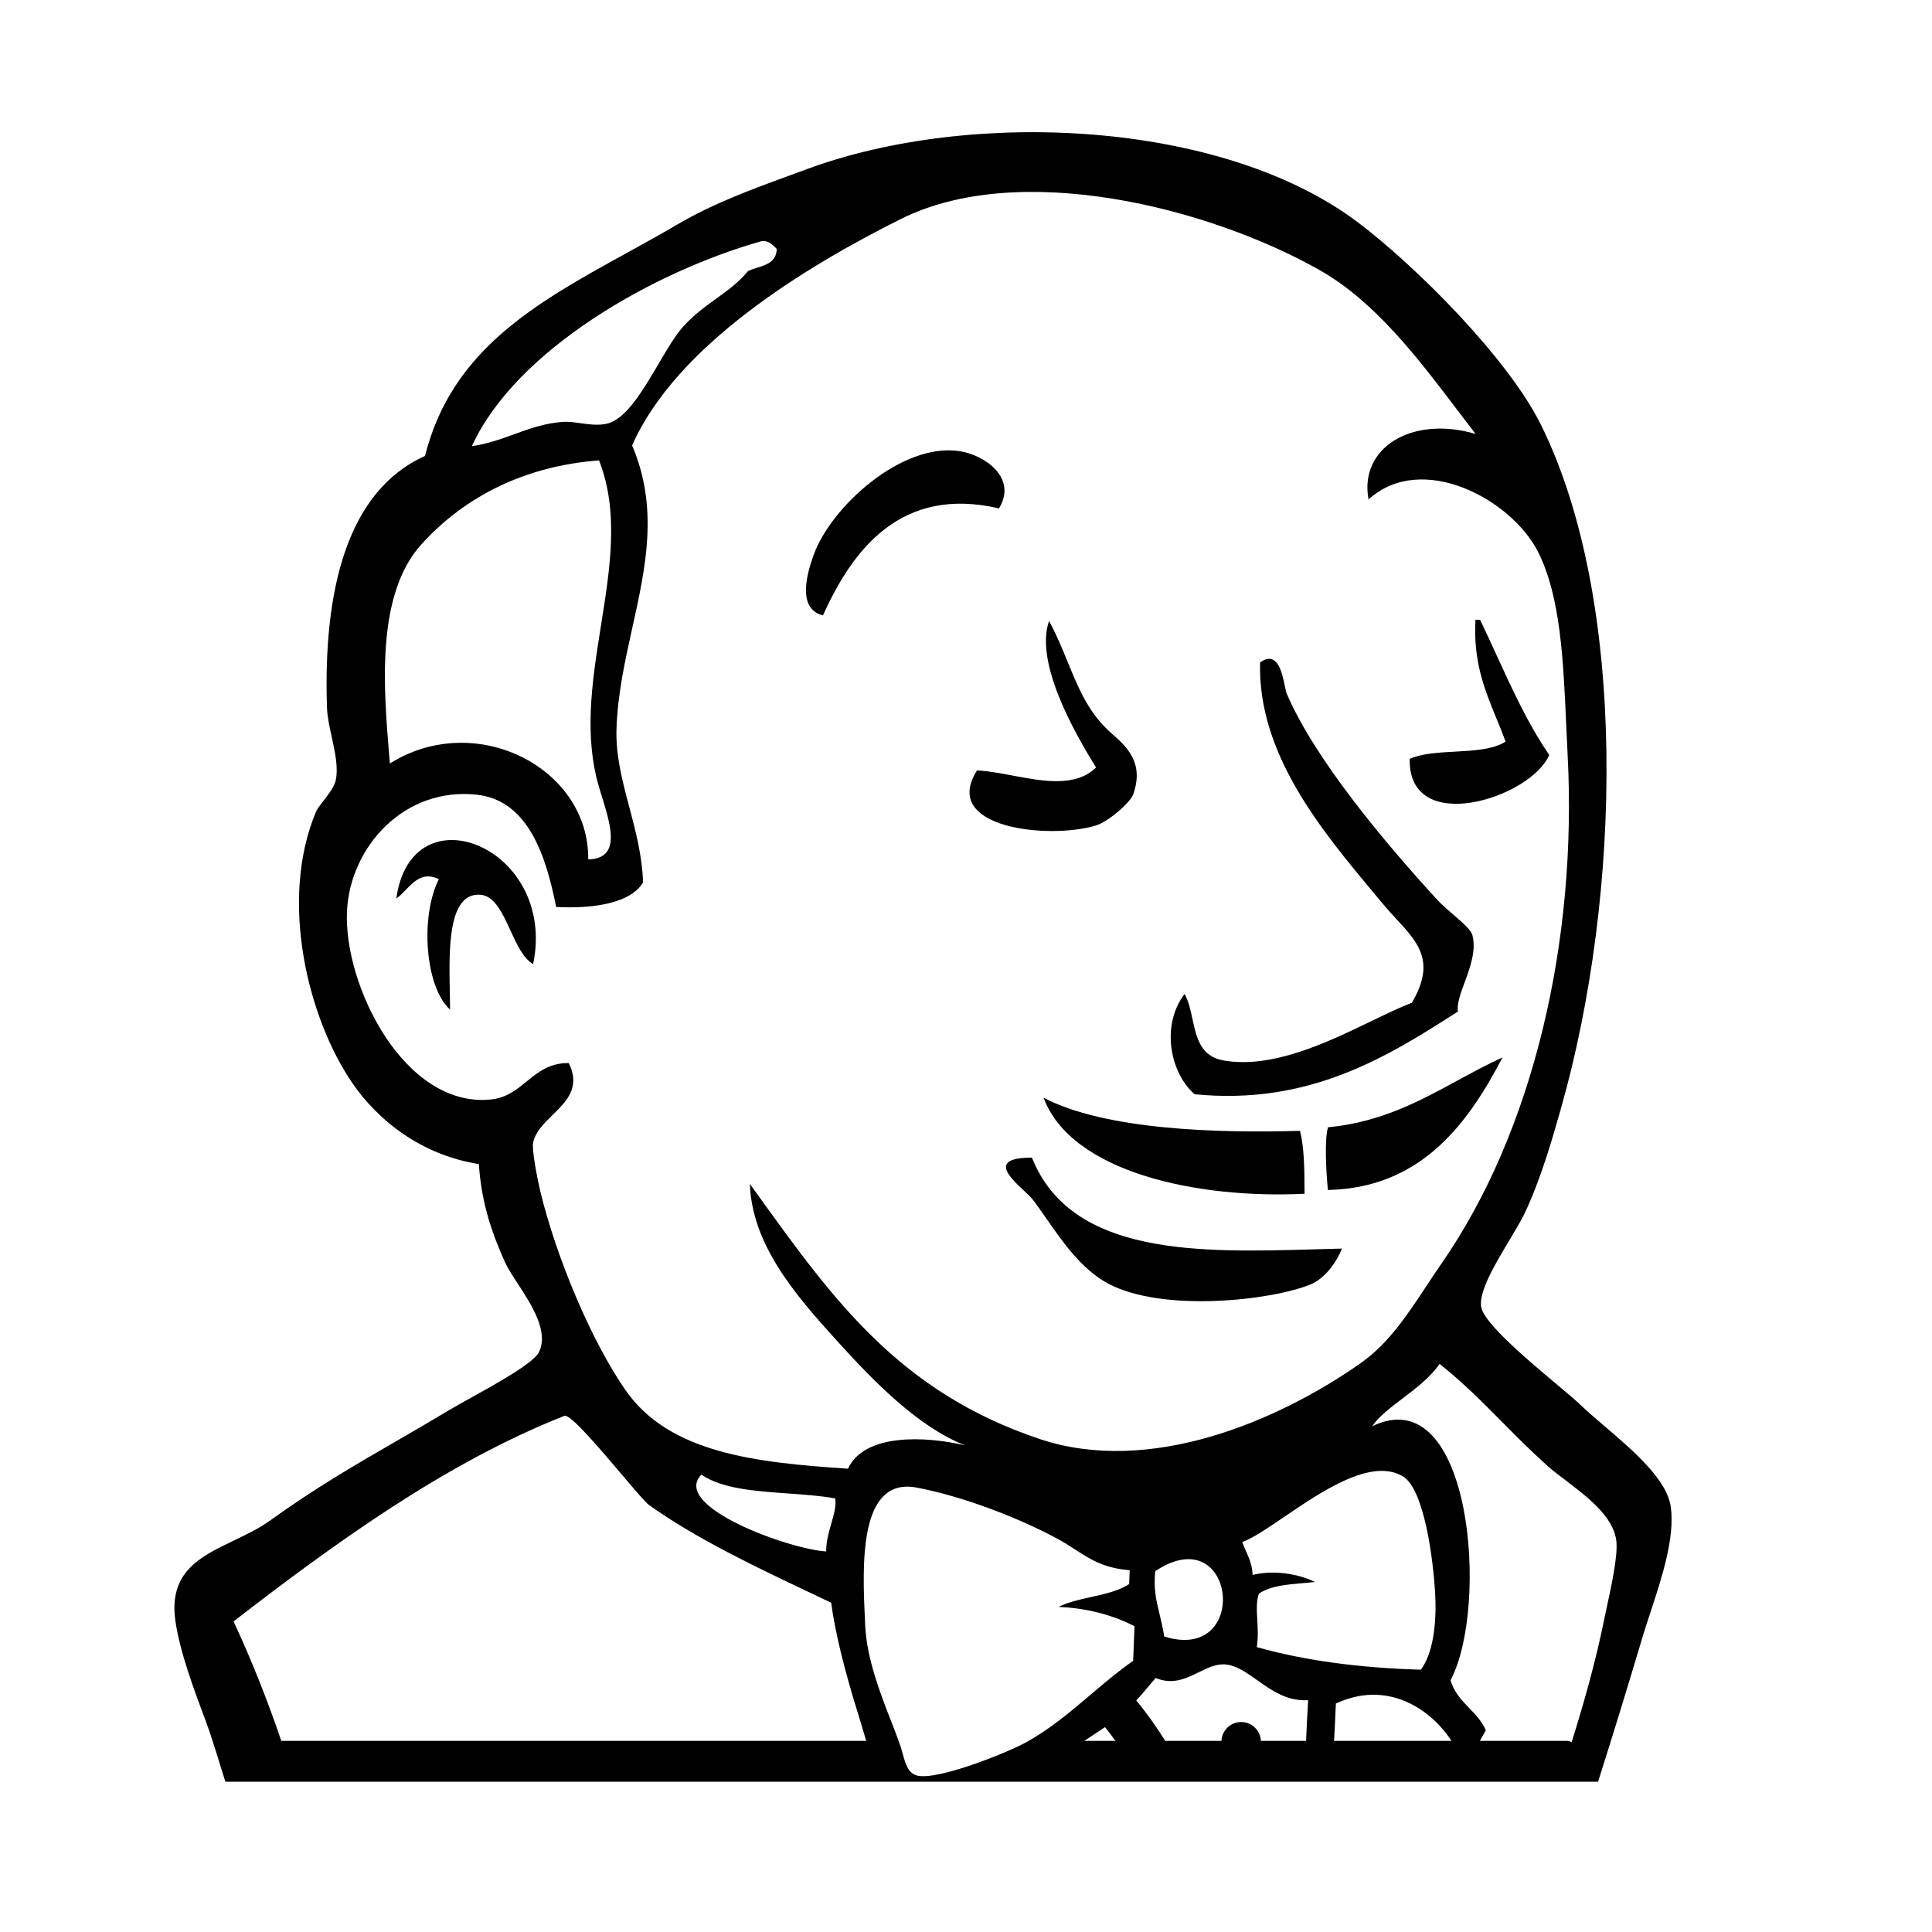 <svg width="180" height="180" viewBox="0 0 180 180" fill="none" xmlns="http://www.w3.org/2000/svg">
<path d="M76.678 57.333C79.44 51.178 83.966 45.244 93.076 47.366C94.825 44.491 91.698 42.378 89.388 42.03C84.019 41.22 77.447 47.19 75.817 51.673C75.194 53.383 74.213 56.736 76.678 57.333Z" fill="black"/>
<path d="M137.899 57.753L137.467 57.736C137.238 61.627 138.333 64.293 139.429 66.958C139.719 67.663 140.009 68.369 140.274 69.097C139.099 69.836 137.327 69.933 135.556 70.029C134.022 70.112 132.488 70.196 131.34 70.697C131.164 77.973 142.597 74.388 144.338 70.336C142.398 67.516 140.913 64.275 139.428 61.033C138.924 59.935 138.421 58.836 137.899 57.753Z" fill="black"/>
<path d="M99.459 61.638C98.948 60.39 98.425 59.111 97.74 57.854C96.387 61.693 100.061 68.21 102.121 71.504C100.21 73.36 97.212 72.796 94.348 72.258C93.191 72.04 92.056 71.827 91.024 71.779C87.598 77.191 97.713 78.209 102.054 76.925C103.241 76.576 105.3 74.794 105.582 73.995C106.628 71.056 104.937 69.549 103.654 68.406C103.458 68.231 103.271 68.065 103.106 67.903C101.304 66.147 100.403 63.946 99.459 61.638Z" fill="black"/>
<path d="M135.831 94.243C129.296 98.442 122.008 103.006 111.299 101.948C109.011 99.959 108.139 95.531 110.362 92.607C110.739 93.257 110.916 94.085 111.096 94.925C111.465 96.656 111.845 98.436 114.017 98.807C118.564 99.584 123.668 97.117 127.781 95.129C129.164 94.46 130.436 93.846 131.536 93.427C133.794 89.619 132.127 87.817 130.096 85.622L130.093 85.619L130.092 85.618L130.092 85.617C129.686 85.179 129.266 84.725 128.86 84.236C128.573 83.889 128.279 83.538 127.982 83.182C123.114 77.346 117.171 70.223 117.399 61.721C119.009 60.554 119.447 62.666 119.706 63.914C119.772 64.232 119.826 64.494 119.885 64.631C122.494 70.74 129.063 78.552 133.858 83.781C134.32 84.286 134.898 84.783 135.445 85.252C136.29 85.979 137.058 86.638 137.188 87.156C137.544 88.569 136.966 90.142 136.453 91.539C136.068 92.588 135.719 93.537 135.831 94.243Z" fill="black"/>
<path d="M47.554 86.683C48.155 87.99 48.758 89.302 49.671 89.823C51.931 78.947 38.336 73.447 36.925 83.705C37.223 83.509 37.506 83.216 37.798 82.912C38.585 82.097 39.446 81.203 40.889 81.912C39.151 85.307 39.567 91.92 41.933 94.067C41.931 93.569 41.92 93.026 41.908 92.458C41.826 88.441 41.718 83.175 44.73 83.357C46.063 83.439 46.807 85.058 47.554 86.683Z" fill="black"/>
<path d="M123.717 110.868C132.645 110.683 136.948 104.306 139.991 98.515C138.532 99.18 137.152 99.93 135.772 100.68C132.209 102.617 128.646 104.554 123.726 105.027C123.396 106.153 123.535 108.997 123.717 110.868Z" fill="black"/>
<path d="M121.123 105.359C113.384 105.586 102.92 105.263 97.225 102.27C99.834 109.251 111.596 111.713 121.544 111.218L121.542 110.864C121.528 108.912 121.514 106.958 121.123 105.359Z" fill="black"/>
<path d="M122.613 116.393C111.774 116.705 99.806 117.05 96.142 107.852C92.119 107.857 94.028 109.647 95.39 110.923C95.731 111.243 96.037 111.53 96.208 111.749C96.62 112.279 97.049 112.896 97.505 113.553C99.001 115.706 100.792 118.285 103.259 119.597C108.337 122.293 118.424 121.164 122.08 119.676C123.433 119.128 124.523 117.61 125.025 116.327C124.23 116.346 123.425 116.369 122.613 116.393Z" fill="black"/>
<path d="M19.24 160.543C19.801 162.044 20.558 164.638 21 166H148.887C150.287 161.608 151.661 157.108 153.047 152.468C153.259 151.758 153.513 150.988 153.779 150.181C154.817 147.032 156.039 143.323 155.673 140.454C155.348 137.881 152.222 135.207 149.518 132.894C148.66 132.161 147.846 131.465 147.176 130.819C146.785 130.442 146.033 129.811 145.12 129.045C142.421 126.781 138.319 123.339 138.006 121.808C137.718 120.405 139.314 117.741 140.651 115.508C141.201 114.591 141.706 113.746 142.02 113.092C143.533 109.942 144.625 106.101 145.385 103.43L145.43 103.27C151.099 83.342 151.674 55.965 143.57 39.583C140.502 33.378 131.923 24.808 126.556 20.749C113.901 11.177 90.502 10.12 75.253 15.732C74.786 15.904 74.321 16.074 73.858 16.243L73.855 16.244C70.1 17.615 66.475 18.939 63.151 20.89C61.568 21.819 59.97 22.699 58.389 23.57L58.388 23.571C49.993 28.196 42.09 32.55 39.597 42.48C32.3 45.748 30.099 55.087 30.465 65.928C30.495 66.786 30.702 67.731 30.91 68.684C31.215 70.078 31.523 71.489 31.287 72.668C31.163 73.285 30.604 74.007 30.125 74.626C29.821 75.019 29.549 75.369 29.442 75.624C25.945 83.965 28.749 94.928 32.791 100.854C35.234 104.435 39.278 107.611 44.615 108.454C44.827 111.649 45.596 114.399 47.072 117.638C47.322 118.186 47.755 118.852 48.231 119.583C49.532 121.581 51.151 124.068 50.21 125.98C49.713 126.994 46.234 128.922 43.798 130.272C43.068 130.676 42.432 131.029 41.998 131.289C40.182 132.379 38.508 133.348 36.907 134.275L36.904 134.276L36.903 134.277C32.899 136.596 29.348 138.652 25.153 141.671C24.13 142.408 22.952 142.971 21.794 143.525C18.653 145.027 15.664 146.457 16.349 151.069C16.78 153.966 18.041 157.338 19.24 160.543ZM101.028 162.191C101.208 162.071 101.388 161.952 101.568 161.833L101.569 161.832C102.032 161.526 102.495 161.22 102.954 160.912C103.284 161.331 103.606 161.757 103.922 162.191H101.028ZM108.561 162.191C107.734 160.869 106.843 159.608 105.864 158.428C106.211 158.06 106.538 157.67 106.865 157.279C107.131 156.961 107.398 156.642 107.676 156.335C109.253 156.995 110.51 156.378 111.697 155.795C112.542 155.381 113.352 154.983 114.216 155.077C115.227 155.184 116.15 155.84 117.137 156.543C118.472 157.492 119.924 158.525 121.877 158.402C121.799 159.665 121.738 160.928 121.684 162.191H117.473C117.452 161.734 117.262 161.3 116.937 160.976C116.592 160.631 116.125 160.437 115.637 160.437C115.149 160.437 114.682 160.63 114.337 160.975C114.012 161.3 113.821 161.734 113.8 162.191H108.561ZM124.291 162.191C124.359 160.998 124.415 159.835 124.46 158.717C129.169 156.513 133.215 159.112 135.23 162.191H124.291ZM137.875 162.191C138.06 161.863 138.245 161.534 138.429 161.205C138.07 160.368 137.474 159.75 136.879 159.132C136.166 158.392 135.453 157.652 135.148 156.537C138.78 149.678 137.11 128.387 127.841 132.881C128.455 131.98 129.541 131.153 130.683 130.284C131.952 129.317 133.291 128.297 134.125 127.065C136.395 128.893 138.142 130.658 139.942 132.476L139.944 132.477C141.244 133.79 142.572 135.132 144.144 136.544C144.641 136.99 145.256 137.457 145.908 137.952C147.919 139.482 150.277 141.274 150.582 143.502C150.766 144.837 150.135 147.74 149.693 149.777C149.59 150.251 149.497 150.679 149.428 151.028C148.735 154.449 147.679 158.333 146.426 162.318C146.297 162.237 146.144 162.191 145.981 162.191H137.875ZM107.629 146.383C115.154 141.366 116.568 155.002 108.475 152.471C108.316 151.57 108.15 150.874 108.005 150.264C107.695 148.966 107.478 148.058 107.629 146.383ZM98.655 143.437C99.202 143.736 99.689 144.053 100.167 144.364C101.55 145.263 102.847 146.106 105.25 146.292C105.239 146.608 105.226 146.927 105.213 147.247L105.2 147.586C104.239 148.217 102.957 148.502 101.674 148.786C100.595 149.026 99.515 149.265 98.627 149.712C101.492 149.838 103.747 150.528 105.699 151.501C105.673 152.15 105.648 152.798 105.623 153.447L105.572 154.742C104.259 155.641 102.992 156.717 101.696 157.818C99.788 159.44 97.816 161.116 95.54 162.357C93.733 163.342 87.391 165.878 85.469 165.431C84.616 165.232 84.372 164.36 84.097 163.379C84.021 163.109 83.943 162.83 83.849 162.555C83.629 161.91 83.342 161.174 83.029 160.372C82.021 157.789 80.745 154.522 80.604 151.393L80.589 151.054C80.347 145.844 79.963 137.553 85.426 138.598C89.93 139.457 95.168 141.532 98.655 143.437ZM65.35 137.387C67.242 138.701 70.314 138.921 73.386 139.14C74.91 139.249 76.434 139.358 77.815 139.6C77.926 140.281 77.699 141.071 77.453 141.928C77.217 142.751 76.963 143.636 76.972 144.546C73.467 144.33 62.456 140.325 65.35 137.387ZM100.999 138.767C100.992 138.922 100.881 138.963 100.77 139.005C100.674 139.04 100.579 139.076 100.55 139.184C104.273 142.094 107.04 142.695 112.107 142.444C113.071 141.745 113.989 140.996 114.906 140.246C116.164 139.219 117.423 138.192 118.799 137.293C117.046 137.45 115.148 137.905 113.199 138.372C109.058 139.364 104.689 140.411 101 138.768L100.999 138.767ZM133.72 148.69C133.851 151.398 133.475 154.128 132.372 155.562C126.701 155.395 121.576 154.722 117.09 153.456C117.233 152.598 117.184 151.746 117.139 150.948C117.086 150.037 117.038 149.194 117.283 148.488C118.286 147.766 119.833 147.632 121.381 147.498C121.763 147.465 122.145 147.432 122.518 147.39C120.885 146.586 118.588 146.268 116.702 146.732C116.672 145.839 116.381 145.182 116.091 144.526C115.967 144.246 115.843 143.965 115.739 143.666C116.711 143.319 118.086 142.385 119.649 141.323C123.211 138.902 127.746 135.82 130.689 137.538C132.707 138.713 133.564 145.426 133.72 148.69ZM57.94 137.388C59.138 138.801 60.15 139.994 60.478 140.228C64.936 143.394 70.361 145.965 75.6 148.448C76.215 148.74 76.829 149.03 77.438 149.321C77.791 151.976 78.611 155.417 80.052 160.022C80.202 160.503 80.349 161.001 80.499 161.508C80.566 161.734 80.634 161.962 80.702 162.191H26.208C24.901 158.352 23.424 154.631 21.76 151.061C31.055 143.886 41.456 136.3 52.58 131.914C53.118 131.702 55.821 134.889 57.94 137.388ZM39.281 50.691C43.356 46.204 48.974 43.411 55.811 42.893C57.686 47.667 56.848 52.919 55.994 58.266C55.245 62.96 54.484 67.728 55.537 72.31C55.674 72.906 55.877 73.567 56.086 74.244C56.93 76.981 57.858 79.99 54.803 80.071C54.902 71.531 44.307 66.112 36.324 71.133C36.307 70.924 36.289 70.711 36.271 70.496L36.271 70.489L36.27 70.484C35.734 64.059 35.012 55.39 39.281 50.691ZM70.882 22.488C71.43 22.332 71.912 22.706 72.37 23.195C72.325 24.381 71.44 24.66 70.555 24.939C70.257 25.033 69.959 25.127 69.693 25.255C68.856 26.283 67.822 27.032 66.744 27.813C65.708 28.565 64.631 29.345 63.651 30.43C62.919 31.24 62.156 32.538 61.354 33.902C59.91 36.357 58.339 39.028 56.593 39.461C55.78 39.664 54.899 39.541 54.069 39.425C53.507 39.347 52.969 39.272 52.49 39.303C50.801 39.41 49.381 39.924 47.934 40.448C46.693 40.898 45.431 41.355 43.962 41.568C48.07 32.587 60.884 25.321 70.882 22.488ZM122.927 25.153L122.926 25.154C128.077 28.061 132.065 33.313 135.759 38.18C136.339 38.944 136.912 39.698 137.48 40.432C131.599 38.685 126.593 41.686 127.505 46.536C132.43 42.025 140.841 46.487 143.327 51.476C145.391 55.615 145.652 61.484 145.924 67.597C145.966 68.529 146.007 69.467 146.056 70.405C146.943 87.6 142.91 105.34 134.27 117.769C133.793 118.455 133.332 119.154 132.872 119.851L132.87 119.853L132.87 119.854C131.102 122.532 129.349 125.188 126.772 127C118.942 132.498 107.041 137.481 96.852 134.065C83.819 129.691 77.669 121.145 70.573 111.286C70.337 110.958 70.1 110.629 69.862 110.299C70.063 115.942 74.032 120.574 77.951 124.892C81.363 128.655 85.479 132.907 89.909 134.66C86.213 133.793 80.543 133.52 79.004 136.836C70.384 136.264 62.373 135.383 58.295 129.541C55.083 124.936 51.82 117.106 50.355 111.057C50.057 109.814 49.544 107.165 49.669 106.487C49.854 105.476 50.663 104.683 51.481 103.881C52.786 102.601 54.116 101.297 52.986 99.042C51.194 99.025 50.135 99.888 49.076 100.751C48.13 101.522 47.183 102.294 45.714 102.439C37.654 103.235 31.967 91.753 32.332 84.825C32.641 78.935 37.622 73.298 44.433 74.043C49.248 74.57 50.883 79.825 51.816 84.499C54.592 84.648 58.601 84.38 59.914 82.215C59.824 79.694 59.218 77.41 58.627 75.184C57.98 72.746 57.351 70.377 57.439 67.84C57.551 64.639 58.235 61.548 58.911 58.495C60.161 52.847 61.382 47.331 58.893 41.498C62.998 32.186 75.038 24.839 83.945 20.397C94.985 14.894 112.549 19.298 122.927 25.153Z" fill="black"/>
</svg>
